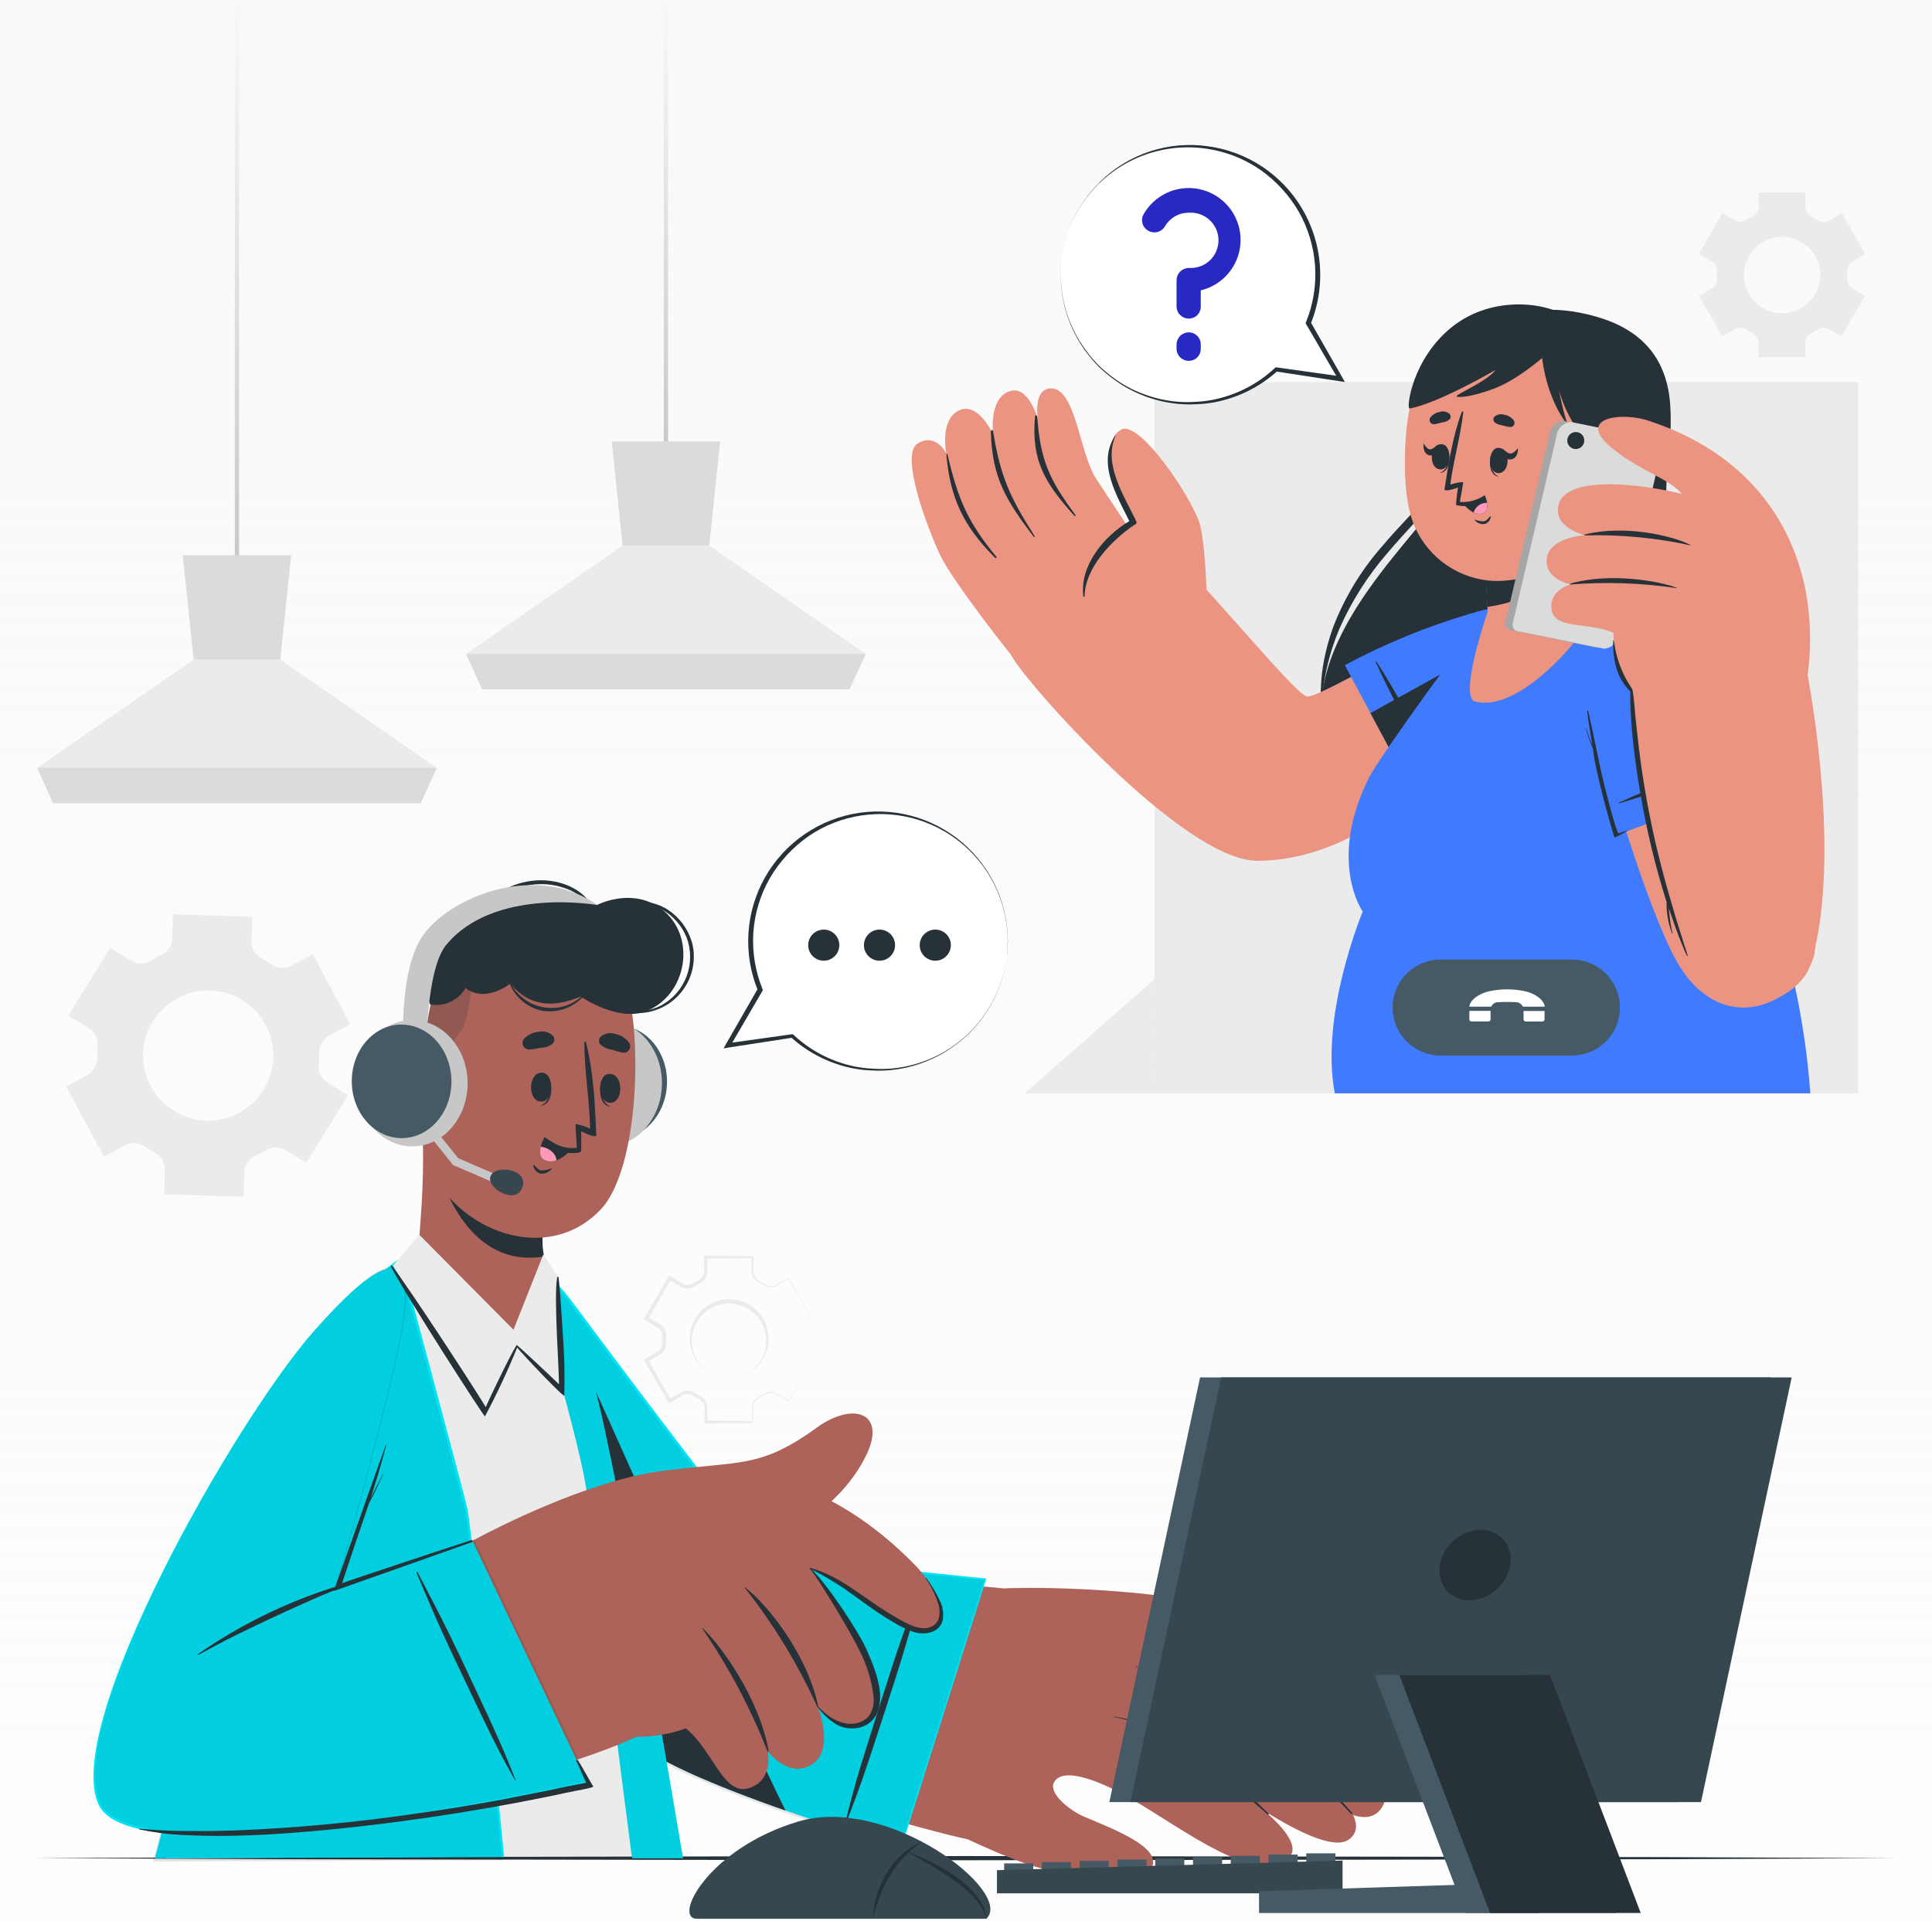 <svg width="366" height="364" viewBox="0 0 366 364" fill="none" xmlns="http://www.w3.org/2000/svg">
<rect width="366" height="364" fill="#F5F5F5"/>
<g clip-path="url(#clip0_0_1)">
<rect width="1440" height="1870" transform="translate(-758 -634)" fill="white"/>
<rect x="-758" y="-212" width="1440" height="1023" fill="url(#paint0_linear_0_1)"/>
<path d="M45.292 0H44.487V108.991H45.292V0Z" fill="url(#paint1_linear_0_1)"/>
<path d="M82.735 145.477L79.695 152.168H10.077L7.045 145.477L36.679 124.962H53.101L82.735 145.477Z" fill="#EBEBEB"/>
<path d="M55.159 105.195L53.1 124.962H36.679L34.62 105.195H55.159Z" fill="#DBDBDB"/>
<path d="M82.735 145.477L79.687 152.168H10.077L7.037 145.477H82.735Z" fill="#DBDBDB"/>
<path d="M126.555 0H125.751V87.407H126.555V0Z" fill="url(#paint2_linear_0_1)"/>
<path d="M163.998 123.885L160.958 130.584H91.339L88.308 123.885L117.942 103.37H134.363L163.998 123.885Z" fill="#EBEBEB"/>
<path d="M136.422 83.611L134.364 103.37H117.942L115.884 83.611H136.422Z" fill="#DBDBDB"/>
<path d="M163.998 123.893L160.95 130.583H91.34L88.3 123.893H163.998Z" fill="#DBDBDB"/>
<path d="M20.877 179.607L12.94 192.401L16.88 194.814C17.432 195.173 17.875 195.678 18.159 196.272C18.442 196.867 18.557 197.528 18.489 198.183C18.424 198.913 18.4 199.646 18.416 200.379C18.439 201.046 18.276 201.706 17.947 202.286C17.618 202.867 17.134 203.345 16.55 203.668L12.53 205.847L19.671 219.148L23.692 216.969C24.264 216.662 24.909 216.519 25.557 216.554C26.206 216.59 26.832 216.803 27.367 217.17C28.024 217.629 28.706 218.05 29.409 218.433C29.981 218.747 30.454 219.215 30.775 219.783C31.096 220.351 31.252 220.997 31.227 221.649L31.082 226.257L46.136 226.724L46.273 222.1C46.294 221.446 46.496 220.812 46.857 220.267C47.218 219.721 47.723 219.287 48.316 219.012C48.67 218.843 49.015 218.666 49.361 218.481C49.707 218.296 50.045 218.103 50.374 217.902C50.93 217.561 51.568 217.38 52.22 217.38C52.872 217.38 53.511 217.561 54.066 217.902L58.014 220.315L65.944 207.52L61.995 205.067C61.442 204.709 60.999 204.204 60.715 203.609C60.431 203.015 60.318 202.353 60.387 201.698C60.451 200.97 60.475 200.24 60.459 199.51C60.437 198.842 60.601 198.182 60.931 197.601C61.262 197.021 61.747 196.543 62.333 196.221L66.354 194.042L59.237 180.773L55.167 182.952C54.577 183.261 53.913 183.4 53.248 183.353C52.584 183.306 51.945 183.075 51.404 182.687C50.801 182.269 50.173 181.883 49.538 181.537C48.952 181.231 48.464 180.768 48.127 180.2C47.79 179.632 47.619 178.98 47.632 178.32L47.817 173.704L32.771 173.229L32.626 177.854C32.599 178.514 32.389 179.154 32.02 179.702C31.651 180.25 31.137 180.684 30.535 180.958C30.198 181.111 29.868 181.279 29.538 181.456C29.208 181.633 28.887 181.818 28.573 182.011C28.008 182.358 27.358 182.542 26.695 182.542C26.032 182.542 25.382 182.358 24.817 182.011L20.877 179.607ZM32.248 189.965C34.342 188.462 36.855 187.653 39.432 187.652C42.009 187.65 44.523 188.456 46.618 189.956C48.715 191.456 50.288 193.575 51.118 196.015C51.948 198.455 51.993 201.094 51.247 203.561C50.5 206.028 49 208.199 46.956 209.769C44.913 211.34 42.429 212.231 39.853 212.317C37.277 212.404 34.738 211.681 32.594 210.251C30.45 208.821 28.808 206.755 27.898 204.343C26.939 201.802 26.845 199.015 27.632 196.415C28.418 193.816 30.041 191.548 32.248 189.965Z" fill="#EBEBEB"/>
<path d="M350.995 54.685C350.658 54.487 350.382 54.2 350.199 53.855C350.016 53.51 349.932 53.12 349.958 52.731C349.958 52.514 349.958 52.296 349.958 52.079C349.958 51.862 349.958 51.637 349.958 51.42C349.932 51.03 350.016 50.641 350.199 50.296C350.382 49.95 350.658 49.663 350.995 49.466L353.351 48.106L348.928 40.426L346.54 41.818C346.201 42.013 345.813 42.108 345.423 42.094C345.032 42.08 344.652 41.956 344.328 41.737C343.958 41.504 343.58 41.279 343.186 41.078C342.838 40.903 342.545 40.636 342.34 40.305C342.134 39.975 342.023 39.594 342.02 39.204V36.462H333.174V39.172C333.165 39.558 333.049 39.934 332.841 40.258C332.633 40.583 332.339 40.844 331.992 41.014C331.598 41.215 331.188 41.44 330.85 41.673C330.526 41.892 330.147 42.016 329.756 42.03C329.365 42.044 328.978 41.948 328.639 41.754L326.282 40.394L321.851 48.074L324.216 49.441C324.559 49.638 324.84 49.929 325.025 50.279C325.21 50.629 325.292 51.025 325.261 51.42C325.261 51.637 325.261 51.854 325.261 52.071C325.261 52.288 325.261 52.505 325.261 52.722C325.287 53.115 325.203 53.506 325.018 53.853C324.833 54.2 324.555 54.488 324.216 54.685L321.851 56.044L326.282 63.724L328.631 62.365C328.97 62.17 329.356 62.075 329.747 62.087C330.137 62.1 330.516 62.221 330.842 62.437C331.212 62.681 331.596 62.904 331.992 63.105C332.339 63.28 332.631 63.547 332.835 63.878C333.04 64.209 333.149 64.59 333.15 64.978V67.688H341.996V64.97C341.999 64.581 342.11 64.2 342.315 63.869C342.521 63.539 342.814 63.271 343.162 63.096C343.557 62.895 343.941 62.672 344.312 62.429C344.636 62.213 345.014 62.092 345.404 62.079C345.793 62.066 346.178 62.162 346.516 62.357L348.872 63.716L353.295 56.036L350.995 54.685ZM337.613 59.341C336.182 59.341 334.783 58.916 333.592 58.121C332.402 57.326 331.474 56.196 330.927 54.873C330.379 53.55 330.235 52.095 330.515 50.691C330.794 49.287 331.483 47.998 332.496 46.986C333.508 45.973 334.797 45.284 336.201 45.005C337.605 44.725 339.061 44.869 340.383 45.417C341.706 45.964 342.836 46.892 343.631 48.082C344.427 49.273 344.851 50.672 344.851 52.103C344.85 53.055 344.661 53.997 344.295 54.876C343.93 55.755 343.394 56.553 342.72 57.224C342.045 57.896 341.245 58.428 340.365 58.79C339.484 59.151 338.541 59.336 337.589 59.333L337.613 59.341Z" fill="#EBEBEB"/>
<path d="M151.492 256.422C151.178 256.238 150.916 255.975 150.733 255.659C150.549 255.344 150.451 254.986 150.447 254.621C150.447 254.259 150.447 253.905 150.447 253.544C150.408 253.181 150.43 252.814 150.511 252.458C150.6 252.102 150.784 251.777 151.042 251.517C151.315 251.278 151.618 251.075 151.943 250.914L153.817 249.82V249.86L149.345 242.204H149.45L146.989 243.652C146.536 243.878 146.019 243.94 145.525 243.829C145.061 243.684 144.619 243.473 144.215 243.202L143.603 242.856C143.378 242.738 143.174 242.583 143 242.398C142.644 242.027 142.428 241.543 142.389 241.03V238.176L142.574 238.36L133.728 238.441L134.001 238.176V241.038C133.976 241.449 133.846 241.847 133.623 242.193C133.401 242.539 133.094 242.823 132.731 243.017L132.128 243.379L131.525 243.732C131.291 243.879 131.036 243.987 130.769 244.054C130.227 244.173 129.661 244.108 129.16 243.869L126.667 242.446L127.15 242.317L122.751 250.013L122.606 249.474L125.099 250.906C125.45 251.147 125.734 251.472 125.927 251.851C126.119 252.23 126.214 252.652 126.201 253.077V253.785V254.484C126.205 254.757 126.167 255.028 126.088 255.289C125.921 255.832 125.572 256.3 125.099 256.616L122.606 258.047L122.743 257.54L127.134 265.236L126.683 265.116L129.184 263.708C129.686 263.473 130.253 263.414 130.793 263.54C131.051 263.607 131.298 263.713 131.525 263.853L132.136 264.215L132.739 264.569C132.973 264.698 133.185 264.863 133.366 265.059C133.728 265.455 133.944 265.963 133.977 266.499V269.37L133.76 269.153L142.606 269.241L142.478 269.37V266.515C142.516 266.015 142.726 265.543 143.073 265.18C143.437 264.86 143.843 264.589 144.279 264.376C144.681 264.112 145.116 263.904 145.574 263.757C146.053 263.642 146.558 263.702 146.997 263.926L149.466 265.357H149.41L153.865 257.693L151.492 256.422ZM151.492 256.422L153.849 257.774L149.45 265.462V265.502L146.973 264.094C146.553 263.891 146.075 263.84 145.622 263.95C145.158 264.09 144.718 264.301 144.319 264.577C143.9 264.789 143.513 265.06 143.169 265.381C142.857 265.718 142.673 266.153 142.646 266.612V269.458V269.587H142.518L133.672 269.675H133.463V269.402V266.563C133.429 266.145 133.253 265.75 132.964 265.445C132.818 265.295 132.65 265.168 132.465 265.067L131.838 264.714L131.211 264.36C131.035 264.253 130.842 264.177 130.64 264.135C130.236 264.044 129.813 264.095 129.442 264.279L127.029 265.719L126.748 265.888L126.579 265.598L122.116 257.942L121.931 257.621L122.252 257.436L124.665 256.012C124.985 255.792 125.221 255.468 125.332 255.096C125.387 254.908 125.414 254.712 125.413 254.517V253.793V253.069C125.414 252.873 125.387 252.678 125.332 252.49C125.22 252.12 124.981 251.801 124.657 251.589L122.244 250.158L121.898 249.965L122.099 249.627L126.555 241.971L126.74 241.658L127.045 241.835L129.458 243.258C129.817 243.435 130.226 243.483 130.616 243.395C130.813 243.353 131.001 243.277 131.171 243.17L131.798 242.816L132.433 242.462C132.612 242.367 132.775 242.245 132.916 242.1C133.2 241.804 133.371 241.416 133.398 241.006V238.184V237.902H133.664L142.51 237.983H142.711V238.167V241.006C142.74 241.449 142.919 241.868 143.217 242.196C143.555 242.517 143.937 242.787 144.351 243.001C144.73 243.271 145.148 243.483 145.59 243.628C146.03 243.732 146.492 243.684 146.901 243.491L149.385 242.1L149.45 242.06V242.124L153.849 249.82L151.967 250.898C151.644 251.054 151.343 251.255 151.074 251.493C150.817 251.744 150.633 252.061 150.544 252.41C150.459 252.762 150.434 253.127 150.471 253.487C150.471 253.849 150.471 254.211 150.471 254.565C150.463 254.937 150.553 255.305 150.732 255.631C150.912 255.957 151.174 256.23 151.492 256.422Z" fill="#EBEBEB"/>
<path d="M138.111 261.079C136.879 261.074 135.668 260.764 134.585 260.177C133.502 259.59 132.581 258.744 131.905 257.714C131.228 256.685 130.817 255.504 130.708 254.277C130.599 253.05 130.795 251.815 131.28 250.682C131.764 249.55 132.521 248.555 133.483 247.786C134.445 247.017 135.583 246.498 136.795 246.276C138.006 246.053 139.254 246.134 140.427 246.511C141.599 246.889 142.66 247.55 143.515 248.437C144.898 249.882 145.65 251.817 145.606 253.817C145.541 255.755 144.727 257.592 143.335 258.942C141.944 260.292 140.082 261.049 138.143 261.055L138.111 261.079ZM138.111 261.079C139.053 261.078 139.985 260.889 140.852 260.522C141.719 260.156 142.505 259.62 143.162 258.946C143.819 258.271 144.335 257.472 144.679 256.596C145.022 255.719 145.187 254.782 145.164 253.841C145.109 252.004 144.342 250.261 143.024 248.98C141.706 247.7 139.941 246.983 138.103 246.981C136.23 246.981 134.434 247.725 133.11 249.049C131.786 250.374 131.042 252.169 131.042 254.042C131.042 255.915 131.786 257.711 133.11 259.035C134.434 260.359 136.23 261.103 138.103 261.103L138.111 261.079Z" fill="#EBEBEB"/>
<path d="M6.611 352.04L50.688 351.847L94.765 351.775L182.92 351.646L271.075 351.775L315.152 351.847L359.23 352.04L315.152 352.241L271.075 352.313L182.92 352.442L94.765 352.313L50.688 352.241L6.611 352.04Z" fill="#263238"/>
<path d="M352.024 72.385H218.69V207.15H352.024V72.385Z" fill="#EBEBEB"/>
<path d="M279.993 64.254C284.44 59.035 292.056 57.781 299.422 59.269C306.788 60.756 315.61 64.472 316.414 76.792C317.074 86.796 314.002 96.55 314.002 107.713C314.002 118.875 326.636 146.064 306.418 159.333C288.252 171.251 251.444 160.306 250.31 135.771C249.418 116.325 272.482 98.344 274.91 90.648C277.339 82.952 275.12 69.964 279.993 64.254Z" fill="#263238"/>
<path d="M276.672 75.232C276.535 80.797 275.731 86.426 273.455 91.677C272.864 93.007 272.093 94.25 271.163 95.369C270.27 96.495 269.321 97.556 268.372 98.585C266.458 100.668 264.569 102.735 262.743 104.882C259.117 109.089 256.121 113.8 253.849 118.867C251.67 123.958 250.472 129.415 250.318 134.951C250.092 132.157 250.176 129.347 250.568 126.571C251.003 123.781 251.722 121.044 252.715 118.401C254.81 113.105 257.778 108.198 261.497 103.885C263.322 101.706 265.26 99.623 267.19 97.564C269.12 95.505 271.074 93.543 272.273 91.131C273.502 88.664 274.438 86.062 275.063 83.378C275.769 80.699 276.306 77.978 276.672 75.232Z" fill="#263238"/>
<path d="M315.908 85.196C315.771 90.873 315.409 96.543 315.562 102.18C315.628 104.988 315.864 107.789 316.27 110.568C316.688 113.302 317.508 116.036 318.192 118.803C318.875 121.569 319.486 124.376 319.937 127.206C320.372 130.05 320.555 132.927 320.484 135.803C320.353 138.693 319.811 141.55 318.875 144.287C317.796 146.978 316.185 149.423 314.139 151.477C315.931 149.273 317.295 146.752 318.16 144.046C318.909 141.355 319.283 138.573 319.269 135.779C319.041 130.155 318.162 124.577 316.648 119.157C316.004 116.398 315.184 113.664 314.79 110.761C314.421 107.916 314.276 105.047 314.356 102.18C314.526 96.492 315.044 90.82 315.908 85.196Z" fill="#263238"/>
<path d="M286.66 132.94C268.164 153.302 253.069 163.081 238.192 163.081C224.046 163.081 193.825 128.734 191.605 124.207C189.691 120.298 214.5 98.915 218.312 101.577C224.746 106.032 245.381 131.822 247.568 131.943C249.756 132.063 257.814 126.74 277.219 117.652C289.008 112.144 299.527 118.827 286.66 132.94Z" fill="#EB9481"/>
<path d="M194.484 127.593C191.766 124.649 180.355 109.957 178.095 105.164C175.835 100.371 170.359 86.105 173.857 84.006C177.355 81.907 179.285 85.952 179.285 85.952C179.285 85.952 177.926 79.567 181.641 77.773C185.357 75.98 188.155 82.373 188.155 82.373C188.155 82.373 187.238 75.715 191.066 74.187C194.894 72.659 196.647 79.575 196.647 79.575C196.647 79.575 195.522 73.519 199.205 73.591C203.636 73.68 204.448 85.075 207.335 90.182C207.986 91.34 222.285 112.699 222.285 112.699L194.484 127.593Z" fill="#EB9481"/>
<path d="M196.495 78.987C197.114 87.359 198.835 90.921 203.732 97.572C203.829 97.701 203.66 97.869 203.547 97.749C198.135 91.669 195.337 87.52 196.068 78.995C196.125 78.577 196.462 78.585 196.495 78.987Z" fill="#263238"/>
<path d="M188.131 81.713C189.53 90.358 191.348 94.235 196.004 101.577C196.068 101.681 195.899 101.802 195.827 101.705C190.672 94.878 187.97 90.672 187.705 81.85C187.689 81.448 188.067 81.311 188.131 81.713Z" fill="#263238"/>
<path d="M179.542 86.322C181.504 94.597 183.33 98.931 188.75 105.477C188.879 105.638 188.662 105.839 188.525 105.695C182.349 99.551 180.033 94.154 179.301 86.394C179.253 85.879 179.422 85.799 179.542 86.322Z" fill="#263238"/>
<path d="M228.662 114.741C228.662 114.741 228.477 104.214 227.375 99.606C226.274 94.999 215.892 79.349 212.345 81.408C207.818 84.062 212.048 94.275 214.758 99.019C214.758 99.019 204.303 105.163 205.727 113.157C207.15 121.151 228.662 114.741 228.662 114.741Z" fill="#EB9481"/>
<path d="M211.34 82.542C208.927 87.946 212.948 93.937 215.24 98.722C215.277 98.791 215.297 98.868 215.298 98.946C215.299 99.024 215.282 99.101 215.247 99.171C215.213 99.241 215.162 99.302 215.099 99.348C215.036 99.395 214.963 99.425 214.886 99.438C210.656 102.309 205.534 107.576 205.469 112.964C205.469 112.996 205.457 113.027 205.434 113.05C205.411 113.072 205.381 113.085 205.349 113.085C205.317 113.085 205.286 113.072 205.263 113.05C205.241 113.027 205.228 112.996 205.228 112.964C204.512 107.174 209.12 101.577 213.945 98.738C211.533 93.857 207.777 87.681 211.292 82.494L211.34 82.542Z" fill="#263238"/>
<path d="M254.766 126.024L269.627 153.752C269.627 153.752 289.78 134.187 292.997 126.024C296.213 117.862 292.747 111.935 278.409 116.302C270.217 118.729 262.295 121.987 254.766 126.024Z" fill="#407BFF"/>
<path d="M273.061 147.97C272.329 146.466 271.686 144.914 270.922 143.418C270.158 141.923 269.394 140.443 268.598 138.979C266.989 136.02 265.381 133.053 263.708 130.133C262.759 128.525 261.762 126.868 260.725 125.308C260.685 125.236 260.548 125.308 260.588 125.365C263.314 131.468 266.62 137.315 269.917 143.121C270.874 144.802 271.959 146.402 272.957 148.059C272.989 148.099 273.101 148.026 273.061 147.97Z" fill="#263238"/>
<path d="M292.997 126.024C289.78 134.187 269.627 153.752 269.627 153.752L259.615 135.103L292.643 116.84C294.541 118.819 294.517 122.172 292.997 126.024Z" fill="#263238"/>
<path d="M258.151 172.707C258.151 172.707 249.981 192.265 252.868 207.142H342.953C340.026 166.7 319.865 131.943 307.955 120.692C298.353 111.621 288.244 112.433 281.207 117.074C279.551 118.175 261.272 143.435 259.293 147.432C251.445 163.202 258.151 172.707 258.151 172.707Z" fill="#407BFF"/>
<path d="M281.834 115.884C281.834 115.884 276.205 132.072 279.47 132.916C287.592 135.007 298.489 121.746 299.141 120.395C299.301 120.049 300.025 110.986 300.564 103.933C300.91 99.398 301.175 95.69 301.175 95.69L281.135 102.566L281.778 114.991L281.834 115.884Z" fill="#EB9481"/>
<path d="M281.103 102.566L281.746 114.991C285.824 114.42 294.79 112.208 300.532 103.933C300.878 99.398 301.143 95.69 301.143 95.69L298.634 96.495L281.103 102.566Z" fill="#263238"/>
<path d="M266.177 85.171C265.936 91.484 266.563 96.591 268.099 99.984C269.415 102.883 271.509 105.36 274.148 107.14C276.788 108.921 279.869 109.934 283.049 110.069C285.462 110.157 292.41 109.522 297.436 105.694C301.344 102.719 303.701 97.355 305.036 87.922C308.091 66.353 298.224 59.1 288.502 58.231C278.779 57.363 266.982 63.41 266.177 85.171Z" fill="#EB9481"/>
<path d="M271.75 80.363C272.257 80.29 272.723 80.146 273.214 80.033C273.747 79.985 274.252 79.768 274.653 79.414C274.754 79.276 274.808 79.11 274.808 78.939C274.808 78.769 274.754 78.603 274.653 78.465C274.403 78.232 274.095 78.07 273.762 77.995C273.429 77.92 273.081 77.935 272.755 78.039C272.062 78.149 271.434 78.513 270.994 79.06C270.89 79.187 270.828 79.342 270.815 79.505C270.801 79.668 270.838 79.832 270.921 79.973C271.003 80.115 271.126 80.228 271.275 80.298C271.423 80.367 271.589 80.39 271.75 80.363Z" fill="#263238"/>
<path d="M285.96 80.901C285.466 80.814 284.978 80.701 284.496 80.563C283.963 80.519 283.459 80.298 283.065 79.936C282.964 79.798 282.91 79.632 282.91 79.462C282.91 79.291 282.964 79.125 283.065 78.987C283.317 78.755 283.627 78.595 283.962 78.522C284.297 78.45 284.645 78.469 284.971 78.577C285.67 78.689 286.301 79.059 286.74 79.614C286.841 79.743 286.9 79.899 286.91 80.062C286.92 80.225 286.879 80.388 286.795 80.527C286.71 80.667 286.585 80.778 286.436 80.844C286.286 80.911 286.121 80.931 285.96 80.901Z" fill="#263238"/>
<path d="M282.405 86.338C282.405 86.281 282.518 86.41 282.518 86.474C282.397 87.946 282.518 89.691 283.829 90.222C283.829 90.222 283.829 90.31 283.829 90.302C282.188 89.997 282.06 87.713 282.405 86.338Z" fill="#263238"/>
<path d="M283.805 84.85C286.217 84.785 286.153 89.57 283.933 89.635C281.714 89.699 281.834 84.906 283.805 84.85Z" fill="#263238"/>
<path d="M284.746 85.115C285.156 85.389 285.55 85.871 286.065 85.919C286.579 85.968 287.094 85.485 287.48 85.003C287.52 84.954 287.56 85.003 287.56 85.059C287.56 85.976 287.207 86.917 286.217 87.045C285.228 87.174 284.689 86.338 284.464 85.437C284.424 85.244 284.577 85.003 284.746 85.115Z" fill="#263238"/>
<path d="M274.484 85.71C274.484 85.654 274.372 85.783 274.372 85.839C274.372 87.327 274.219 89.056 272.876 89.522C272.836 89.522 272.836 89.611 272.876 89.603C274.524 89.377 274.766 87.109 274.484 85.71Z" fill="#263238"/>
<path d="M273.166 84.158C270.753 83.973 270.584 88.758 272.796 88.927C275.007 89.096 275.16 84.319 273.166 84.158Z" fill="#263238"/>
<path d="M272.184 84.44C271.798 84.681 271.38 85.123 270.954 85.139C270.528 85.155 270.061 84.617 269.748 84.11C269.748 84.054 269.675 84.11 269.667 84.158C269.611 85.075 269.868 86.032 270.745 86.249C271.621 86.466 272.16 85.678 272.41 84.777C272.426 84.6 272.305 84.343 272.184 84.44Z" fill="#263238"/>
<path d="M282.261 97.853C281.915 98.215 281.577 98.706 281.047 98.77C280.495 98.774 279.948 98.668 279.438 98.457C279.429 98.448 279.416 98.444 279.403 98.444C279.39 98.445 279.378 98.451 279.37 98.461C279.361 98.47 279.357 98.483 279.358 98.496C279.359 98.508 279.364 98.52 279.374 98.529C279.597 98.813 279.893 99.031 280.229 99.161C280.566 99.292 280.932 99.329 281.288 99.269C281.585 99.176 281.849 98.999 282.047 98.759C282.246 98.519 282.37 98.227 282.406 97.918C282.41 97.899 282.408 97.88 282.4 97.863C282.392 97.846 282.378 97.832 282.36 97.825C282.343 97.817 282.324 97.816 282.305 97.821C282.287 97.826 282.272 97.838 282.261 97.853Z" fill="#263238"/>
<path d="M276.205 92.361C276.205 92.361 275.852 94.573 275.836 95.618C275.836 95.714 276.085 95.763 276.439 95.795C276.439 95.795 276.439 95.795 276.479 95.795C277.367 95.97 278.285 95.9 279.136 95.591C279.986 95.282 280.736 94.746 281.304 94.042C281.376 93.945 281.248 93.833 281.151 93.897C279.8 94.777 278.201 95.2 276.591 95.103C276.527 94.806 277.323 91.34 277.154 91.324C276.331 91.375 275.519 91.54 274.742 91.814C275.345 87.19 276.68 82.703 277.203 78.095C277.203 77.934 276.985 77.878 276.937 78.022C275.2 82.622 274.396 87.93 273.648 92.683C273.584 93.286 275.755 92.538 276.205 92.361Z" fill="#263238"/>
<path d="M277.106 95.248C277.621 96.036 278.33 96.679 279.165 97.114C279.625 97.333 280.141 97.406 280.644 97.323C281.746 97.122 281.851 96.132 281.722 95.272C281.643 94.814 281.514 94.366 281.336 93.937C280.102 94.814 278.62 95.273 277.106 95.248Z" fill="#263238"/>
<path d="M279.165 97.114C279.625 97.333 280.142 97.406 280.645 97.323C281.746 97.122 281.851 96.132 281.722 95.272C281.151 95.246 280.588 95.414 280.124 95.749C279.66 96.083 279.322 96.564 279.165 97.114Z" fill="#FF98B9"/>
<path d="M304.641 85.984C302.269 86.056 295.538 80.137 294.316 68.766C294.316 68.766 296.125 78.899 297.026 80.322C297.926 81.746 293.262 76.985 292.144 67.833C292.144 67.833 287.4 71.967 283.17 73.575C278.94 75.183 276.294 75.393 275.932 75.103C275.57 74.814 281.786 72.224 283.33 70.085C283.33 70.085 272.289 76.518 267.013 77.387C266.402 77.484 267.432 67.986 275.16 61.874C282.888 55.762 293.511 57.29 297.323 60.346C297.323 60.346 301.489 60.563 306.507 66.233C311.525 71.902 307.191 85.903 304.641 85.984Z" fill="#263238"/>
<path d="M301.513 89.458C301.513 89.458 305.928 82.437 309.088 83.981C312.249 85.525 309.169 95.537 305.622 97.057C305.181 97.285 304.698 97.422 304.202 97.458C303.707 97.494 303.209 97.429 302.74 97.268C302.27 97.106 301.838 96.851 301.469 96.517C301.101 96.184 300.804 95.78 300.596 95.328L301.513 89.458Z" fill="#EB9481"/>
<path d="M308.131 86.852C308.196 86.852 308.204 86.924 308.131 86.949C305.646 88.099 304.432 90.519 303.612 93.004C304.328 92.023 305.325 91.46 306.627 92.296C306.692 92.337 306.627 92.449 306.563 92.433C306.115 92.324 305.645 92.353 305.214 92.516C304.784 92.68 304.413 92.971 304.151 93.35C303.717 94 303.351 94.692 303.057 95.417C302.952 95.65 302.534 95.553 302.615 95.288C302.611 95.267 302.611 95.245 302.615 95.224C302.389 91.975 304.681 87.326 308.131 86.852Z" fill="#263238"/>
<path d="M314.927 125.107C323.837 135.393 348.815 172.627 343.025 182.687C337.468 192.337 324.867 195.055 317.613 182.092C312.394 172.82 303.62 145.156 301.441 131.887C299.671 121.143 306.692 115.594 314.927 125.107Z" fill="#EB9481"/>
<path d="M306.604 158.071L336.133 147.222C336.133 147.222 319.559 124.536 311.927 120.218C304.296 115.899 297.943 118.505 300.275 133.31C301.53 141.759 303.651 150.056 306.604 158.071Z" fill="#407BFF"/>
<path d="M330.89 143.009C329.281 143.531 327.673 143.95 326.065 144.496C324.456 145.043 322.912 145.598 321.352 146.185C318.192 147.359 315.039 148.533 311.911 149.796C310.158 150.504 308.405 151.268 306.692 152.072C306.611 152.072 306.644 152.241 306.692 152.217C313.125 150.367 319.366 147.906 325.574 145.453C327.375 144.738 329.104 143.845 330.882 143.129C331.002 143.097 330.946 142.985 330.89 143.009Z" fill="#263238"/>
<path d="M308.268 157.379C307.684 157.508 307.111 157.686 306.555 157.91C305.751 156.165 303.845 148.493 303.403 146.523C302.518 142.598 301.795 138.634 300.87 134.709C300.87 134.597 300.653 134.629 300.669 134.709C300.942 136.888 301.28 139.06 301.658 141.215C301.256 140.186 300.854 139.148 300.54 138.095C300.543 138.087 300.545 138.079 300.544 138.071C300.543 138.063 300.541 138.056 300.536 138.049C300.532 138.042 300.526 138.037 300.519 138.033C300.512 138.029 300.504 138.027 300.496 138.027C300.488 138.027 300.48 138.029 300.473 138.033C300.466 138.037 300.46 138.042 300.455 138.049C300.451 138.056 300.448 138.063 300.448 138.071C300.447 138.079 300.448 138.087 300.452 138.095C300.817 139.403 301.266 140.687 301.795 141.939C302.108 145.96 305.767 158.738 305.872 158.69C306.699 158.315 307.504 157.893 308.284 157.427C308.373 157.451 308.373 157.371 308.268 157.379Z" fill="#263238"/>
<path d="M293.664 81.681L285.261 117.556C284.899 118.61 285.437 119.454 286.467 119.438L302.51 122.703C303.072 122.652 303.608 122.441 304.056 122.097C304.503 121.752 304.843 121.287 305.035 120.757L313.439 84.882C313.801 83.829 313.262 82.984 312.233 83.008L296.189 79.735C295.627 79.787 295.091 79.997 294.644 80.342C294.197 80.686 293.857 81.151 293.664 81.681Z" fill="#A6A6A6"/>
<path d="M295.039 81.882L286.66 117.757C286.298 118.81 286.837 119.655 287.866 119.639L303.91 122.904C304.471 122.853 305.006 122.644 305.453 122.301C305.9 121.958 306.24 121.495 306.435 120.966L314.806 85.091C315.168 84.029 314.629 83.193 313.6 83.209L297.564 79.936C297.003 79.99 296.469 80.202 296.022 80.546C295.575 80.89 295.235 81.353 295.039 81.882Z" fill="#DBDBDB"/>
<path d="M300.122 83.426C300.13 83.748 300.041 84.065 299.867 84.335C299.693 84.606 299.442 84.819 299.146 84.945C298.85 85.071 298.523 85.106 298.207 85.045C297.891 84.983 297.601 84.828 297.374 84.6C297.147 84.372 296.993 84.081 296.934 83.765C296.874 83.449 296.91 83.122 297.038 82.826C297.166 82.531 297.38 82.281 297.651 82.108C297.923 81.936 298.24 81.849 298.562 81.858C298.976 81.86 299.373 82.026 299.665 82.32C299.958 82.614 300.122 83.012 300.122 83.426Z" fill="#263238"/>
<path d="M321.899 185.341C327.119 194.991 340.934 189.49 343.025 182.687C347.931 166.724 344.891 140.186 341.964 125.365C341.023 120.596 308.63 125.365 308.823 130.519C309.049 136.752 311.67 166.362 321.899 185.341Z" fill="#EB9481"/>
<path d="M341.602 132.449C343.233 125.417 343.332 118.116 341.891 111.042C340.186 103.33 334.613 86.973 312.209 79.679C306.893 77.942 298.087 79.236 305.775 85.22C311.211 89.474 315.94 90.527 318.642 93.583C318.642 93.583 307.641 96.559 306.113 101.947C304.775 106.663 303.773 111.468 303.113 116.325C303.975 116.648 304.856 116.917 305.751 117.13C305.279 121.821 306.37 126.537 308.855 130.543L341.602 132.449Z" fill="#EB9481"/>
<path d="M339.085 103.941C335.755 101.529 328.63 96.398 321.32 94.291C313.214 91.879 296.978 89.546 295.289 95.537C294.05 99.936 300.17 101.392 300.17 101.392C300.17 101.392 293.254 101.826 293.005 106.04C292.78 109.884 297.581 110.729 297.581 110.729C297.581 110.729 293.431 111.71 293.922 115.457C294.517 119.953 303.13 117.154 307.673 121.191C308.695 122.076 339.085 103.941 339.085 103.941Z" fill="#EB9481"/>
<path d="M320.243 103.241C316.736 101.44 307.713 99.405 300.299 101.247C300.13 101.247 300.074 101.432 300.234 101.432C306.95 101.251 313.663 101.883 320.226 103.314C320.267 103.33 320.283 103.257 320.243 103.241Z" fill="#263238"/>
<path d="M317.621 111.348C314.404 110.109 305.035 108.42 297.588 110.543C297.42 110.592 297.371 110.745 297.532 110.736C304.238 110.201 310.983 110.433 317.637 111.428C317.647 111.426 317.657 111.42 317.663 111.411C317.669 111.402 317.671 111.391 317.669 111.38C317.667 111.369 317.661 111.36 317.651 111.354C317.642 111.348 317.631 111.346 317.621 111.348Z" fill="#263238"/>
<path d="M318.94 178.618C318.698 177.814 318.465 177.01 318.208 176.278C317.677 174.669 317.219 173.061 316.752 171.453C315.803 168.236 314.895 164.971 314.099 161.69C312.51 155.15 311.304 148.523 310.488 141.843C310.263 139.993 310.07 138.143 309.868 136.294C309.667 134.444 309.603 132.522 309.249 130.664C309.249 130.568 308.308 129.153 307.938 128.453C307.555 127.725 307.219 126.973 306.933 126.201C306.332 124.627 305.924 122.985 305.719 121.312C305.715 121.301 305.708 121.292 305.698 121.286C305.689 121.28 305.678 121.276 305.667 121.276C305.655 121.276 305.644 121.28 305.635 121.286C305.626 121.292 305.619 121.301 305.614 121.312C305.51 123.215 305.75 125.122 306.322 126.941C306.818 128.462 307.673 129.842 308.815 130.962C308.815 131.203 308.871 134.179 308.968 135.843C309.064 137.508 309.217 139.173 309.402 140.829C309.78 144.159 310.246 147.48 310.834 150.785C311.981 157.471 313.577 164.072 315.61 170.544C315.61 170.649 315.683 170.753 315.715 170.858C315.715 171.099 315.715 171.34 315.715 171.581C315.727 172.176 315.775 172.77 315.86 173.359C316.025 174.53 316.313 175.681 316.72 176.793C316.717 176.802 316.715 176.813 316.717 176.823C316.718 176.833 316.722 176.843 316.728 176.852C316.734 176.86 316.741 176.867 316.751 176.872C316.76 176.877 316.77 176.879 316.78 176.879C316.791 176.879 316.801 176.877 316.81 176.872C316.819 176.867 316.827 176.86 316.833 176.852C316.839 176.843 316.843 176.833 316.844 176.823C316.846 176.813 316.844 176.802 316.841 176.793C316.555 175.63 316.362 174.447 316.262 173.254L316.117 172.032C316.559 173.335 317.026 174.637 317.484 175.932C317.806 176.833 318.136 177.709 318.505 178.586C318.875 179.462 319.165 180.315 319.599 181.127C319.599 181.191 319.728 181.127 319.712 181.079C319.511 180.218 319.189 179.43 318.94 178.618Z" fill="#263238"/>
<path d="M218.69 207.142V185.526L194.122 207.142H218.69Z" fill="#EBEBEB"/>
<path d="M92.425 252.973C99.502 283.765 114.138 320.677 120.386 326.668C128.292 334.244 180.588 348.14 183.193 348.422C189.627 349.073 202.598 302.583 195.715 301.578C185.26 300.066 147.174 297.999 144.898 295.659C142.622 293.319 126.458 272.941 109.94 250.046C98.537 234.227 88.026 233.865 92.425 252.973Z" fill="#AD6359"/>
<path d="M178.015 345.912C178.778 346.298 189.707 351.799 196.463 353.753C201.505 355.217 216.125 359.037 218.288 353.641C219.768 349.974 211.428 346.717 205.59 344.28C202.51 342.993 198.714 339.777 199.623 337.798C201.231 334.34 209.136 337.798 214.348 340.838C224.424 346.693 237.846 357.235 243.998 352.097C246.322 350.167 243.62 346.644 239.671 343.194C246.105 347.215 252.924 350.512 255.586 348.47C257.122 347.304 257.195 345.703 256.342 343.886C258.32 344.529 260.066 344.401 261.288 343.082C263.371 340.894 262.357 337.678 260.074 334.372C260.466 334.332 260.842 334.198 261.172 333.983C261.503 333.768 261.776 333.477 261.971 333.134C266.386 326.403 244.279 307.078 236.648 305.269C214.171 299.921 190.479 300.918 190.479 300.918C181.649 308.003 177.99 345.896 178.015 345.912Z" fill="#AD6359"/>
<path d="M211.067 325.221C216.418 326.057 221.531 328.022 226.065 330.987C231.766 334.75 235.546 339.157 240.323 343.588C240.342 343.614 240.351 343.644 240.35 343.676C240.349 343.707 240.337 343.737 240.316 343.761C240.295 343.785 240.267 343.8 240.236 343.806C240.205 343.811 240.173 343.805 240.146 343.789C237.87 341.682 228.429 333.753 225.992 331.952C221.585 328.635 216.481 326.364 211.067 325.309C210.994 325.301 211.01 325.205 211.067 325.221Z" fill="#263238"/>
<path d="M215.256 315.675C221.167 317.283 227.222 318.892 232.707 321.722C238.706 324.778 243.403 329.764 247.986 334.589C250.764 337.468 253.474 340.417 256.117 343.435C256.221 343.564 256.052 343.765 255.94 343.637C251.254 338.683 246.429 333.858 241.465 329.161C236.869 324.8 231.458 321.389 225.542 319.125C222.164 317.83 218.69 316.809 215.216 315.78C215.168 315.763 215.192 315.659 215.256 315.675Z" fill="#263238"/>
<path d="M221.569 307.336C227.311 308.518 232.321 309.523 237.403 312.595C244.134 316.672 250.632 323.532 252.908 325.969C255.425 328.655 257.854 331.421 260.234 334.228C260.331 334.34 260.138 334.517 260.033 334.404C254.578 328.251 248.73 322.457 242.526 317.058C239.608 314.445 236.304 312.296 232.731 310.689C229.109 309.267 225.372 308.159 221.561 307.376C221.561 307.376 221.521 307.328 221.569 307.336Z" fill="#263238"/>
<path d="M186.86 299.069L170.776 350.022C170.776 350.022 127.23 337.589 119.309 329.008C111.387 320.428 96.663 276.117 92.344 254.637C88.026 233.158 98.882 233.728 108.862 247.231C118.842 260.733 143.691 293.592 145.051 294.308C146.41 295.023 186.86 299.069 186.86 299.069Z" fill="#01E4F6"/>
<path opacity="0.1" d="M186.49 299.379L170.406 350.333C170.406 350.333 126.859 337.9 118.938 329.319C111.017 320.738 96.292 276.428 91.974 254.948C87.655 233.468 98.512 234.039 108.492 247.542C118.472 261.044 143.321 293.903 144.68 294.619C146.039 295.334 186.49 299.379 186.49 299.379Z" fill="black"/>
<path d="M166.595 327.384C168.549 321.377 170.543 315.386 172.264 309.306C173.245 305.856 174.243 302.398 175.192 298.94C175.232 298.803 175.015 298.731 174.966 298.86C172.771 304.811 170.584 310.786 168.662 316.833C166.74 322.881 164.785 328.896 162.952 334.903C161.914 338.345 160.974 341.803 160.145 345.301C160.145 345.366 160.242 345.406 160.266 345.342C162.662 339.463 164.633 333.432 166.595 327.384Z" fill="#263238"/>
<path d="M148.814 343.017L146.884 342.342C143.257 341.047 139.558 339.656 136.076 338.232C135.626 338.056 135.183 337.871 134.749 337.686C134.049 337.396 133.35 337.099 132.674 336.801L131.661 336.359L131.299 336.198L130.254 335.715C128.87 335.08 127.56 334.445 126.337 333.801L125.533 333.351C123.622 332.368 121.822 331.185 120.161 329.821C120.008 329.684 119.856 329.547 119.719 329.411C119.582 329.274 119.437 329.137 119.317 329.008C111.355 320.428 96.671 276.117 92.352 254.637L92.208 253.898V253.737C91.918 252.128 91.661 250.086 91.452 247.898C90.849 237.211 95.907 235.466 102.155 240.162C117.733 273.592 141.593 328.832 148.814 343.017Z" fill="#263238"/>
<path d="M126.224 351.574L31.331 352.073C31.411 350.03 44.921 290.279 55.665 268.228C69.441 239.953 76.574 237.669 80.78 236.157C86.208 234.211 95.874 235.176 98.166 236.262C100.772 237.476 109.055 251.935 112.023 262.543C117.957 283.878 127.559 350.271 126.224 351.574Z" fill="#EBEBEB"/>
<path d="M75.915 238.393C75.915 238.393 87.978 283.065 88.581 286.033C89.49 290.343 95.505 351.847 95.505 351.847L29.361 352.072C29.361 352.072 43.796 295.136 54.54 270.206C66.265 242.864 75.915 238.393 75.915 238.393Z" fill="#01E4F6"/>
<g opacity="0.1">
<path d="M75.554 239C75.554 239 87.617 283.673 88.22 286.64C89.129 290.951 95.144 352.455 95.144 352.455L29 352.68C29 352.68 43.435 295.744 54.179 270.814C65.904 243.472 75.554 239 75.554 239Z" fill="black"/>
</g>
<path d="M99.035 236.953C99.389 238.377 110.511 274.67 111.283 283.717C112.144 293.753 119.751 352.072 119.751 352.072H129.401C129.401 352.072 115.433 268.284 111.597 259.43C103.748 241.36 99.035 236.953 99.035 236.953Z" fill="#01E4F6"/>
<path opacity="0.1" d="M99 237C99.354 238.424 110.475 274.717 111.247 283.764C112.108 293.8 119.716 352.119 119.716 352.119H129.366C129.366 352.119 115.397 268.331 111.561 259.477C103.712 241.407 99 237 99 237Z" fill="black"/>
<path d="M63.426 248.839C47.535 265.864 8.902 330.456 21.158 342.237C33.414 354.019 101.456 338.16 120.563 329.049C126.249 326.347 104.648 290.898 97.966 290.07C92.401 289.386 63.965 302.39 63.136 300.758C62.212 298.908 66.731 285.261 73.591 260.548C81.464 232.064 70.454 241.312 63.426 248.839Z" fill="#AD6359"/>
<path d="M126.208 278.634C140.024 276.704 143.901 278.337 154.669 270.52C161.753 265.39 168.074 267.714 164.029 275.86C157.419 289.193 140.113 295.418 133.47 295.852L126.208 278.634Z" fill="#AD6359"/>
<path d="M89.506 291.919C89.506 291.919 105.035 283.299 119.558 279.792C129.595 277.38 152.031 274.525 173.503 296.68C178.593 301.931 182.124 313.029 170.696 307.472C162.574 303.524 158.634 298.57 153.479 297.13C153.479 297.13 156.293 311.775 150.833 316.672C146.061 320.952 140.989 324.886 135.658 328.445C134.781 327.621 133.959 326.739 133.197 325.808C133.197 325.808 127.664 329.901 117.258 328.904L89.506 291.919Z" fill="#AD6359"/>
<path d="M129.514 279.052C134.339 281.554 144.399 287.03 151.09 294.38C158.529 302.551 170.648 320.275 164.56 325.743C160.105 329.724 154.91 323.331 154.91 323.331C154.91 323.331 158.376 331.719 153.559 334.429C149.176 336.906 145.429 331.743 145.429 331.743C145.429 331.743 146.659 337.187 141.971 338.755C136.341 340.637 134.685 328.912 127.327 325.888C125.646 325.164 129.514 279.052 129.514 279.052Z" fill="#AD6359"/>
<path d="M141.159 300.766C145.284 303.862 152.859 313.295 154.95 323.066C154.999 323.291 154.862 323.444 154.773 323.251C151.141 315.254 146.55 307.728 141.102 300.838C141.038 300.766 141.102 300.766 141.159 300.766Z" fill="#263238"/>
<path d="M133.133 308.51C136.422 311.55 143.796 321.618 145.573 331.598C145.614 331.823 145.461 331.968 145.388 331.767C142.168 323.595 138.032 315.815 133.06 308.574C133.012 308.526 133.06 308.47 133.133 308.51Z" fill="#263238"/>
<path d="M153.479 297.034C157.982 298.361 160.909 300.573 164.737 303.21C166.6 304.542 168.536 305.769 170.535 306.885C172.369 307.875 175.079 309.37 177.025 307.818C178.119 306.958 178.103 305.406 177.829 304.143C177.279 302.316 176.443 300.586 175.352 299.02C175.352 298.956 175.409 298.884 175.457 298.94C176.51 300.367 177.416 301.898 178.159 303.508C178.646 304.611 178.789 305.836 178.569 307.022C177.902 309.499 174.974 309.829 172.94 309.145C171.707 308.692 170.522 308.118 169.401 307.432C168.308 306.805 167.246 306.129 166.185 305.422C164.046 303.974 161.995 302.406 159.872 300.934C157.809 299.55 155.66 298.298 153.438 297.187C153.421 297.179 153.408 297.165 153.4 297.148C153.392 297.131 153.39 297.112 153.395 297.094C153.4 297.076 153.411 297.06 153.426 297.049C153.441 297.038 153.46 297.033 153.479 297.034Z" fill="#263238"/>
<path d="M162.912 312.877C161.746 310.311 155.433 299.616 153.39 297.139C153.383 297.126 153.379 297.112 153.381 297.098C153.383 297.083 153.389 297.07 153.399 297.06C153.41 297.049 153.423 297.043 153.437 297.041C153.452 297.04 153.466 297.043 153.479 297.05C156.993 300.38 162.63 309.218 163.933 312.048C165.236 314.879 166.732 318.425 166.732 321.538C166.732 326.242 163.611 327.167 162.461 327.368C161.085 327.617 159.665 327.384 158.44 326.709C157.008 325.833 155.77 324.673 154.805 323.299C154.757 323.235 154.846 323.146 154.902 323.21C156.51 325.068 159.245 326.894 161.794 326.556C162.359 326.502 162.908 326.336 163.408 326.067C163.908 325.797 164.349 325.43 164.705 324.988C165.402 323.856 165.67 322.512 165.461 321.2C165.085 318.302 164.223 315.488 162.912 312.877Z" fill="#263238"/>
<path d="M89.506 291.919L111.283 337.758C111.283 337.758 26.104 356.881 18.753 342.052C11.403 327.223 44.487 269.193 59.389 252.289C76.671 232.699 78.874 239.366 75.071 256.728C71.05 274.903 63.386 301.184 63.386 301.184L89.506 291.919Z" fill="#01E4F6"/>
<path opacity="0.1" d="M89.803 291.575L111.58 337.413C111.58 337.413 26.401 356.537 19.051 341.708C11.701 326.878 44.785 268.848 59.686 251.944C76.968 232.354 79.172 239.021 75.368 256.384C71.347 274.558 63.683 300.839 63.683 300.839L89.803 291.575Z" fill="black"/>
<path d="M37.499 313.383C45.356 307.927 53.983 303.674 63.096 300.766C65.678 299.961 68.283 299.197 70.889 298.449C70.969 298.449 71.001 298.554 70.889 298.578C66.344 300.049 61.89 301.783 57.547 303.773C53.21 305.703 48.921 307.711 44.68 309.797C42.268 310.979 39.92 312.273 37.555 313.536C37.539 313.533 37.525 313.525 37.512 313.514C37.5 313.504 37.491 313.49 37.485 313.475C37.48 313.46 37.478 313.443 37.48 313.427C37.483 313.411 37.489 313.396 37.499 313.383Z" fill="#263238"/>
<path d="M89.28 291.799C88.854 291.911 65.557 299.607 64.793 299.961C64.889 299.607 69.071 287.223 69.698 285.405C69.755 285.229 69.811 285.044 69.875 284.867C70.293 284.063 70.728 283.258 71.122 282.454C71.62 281.401 72.119 280.331 72.609 279.237H72.561L70.953 282.35C70.704 282.824 70.47 283.315 70.237 283.805C70.647 282.527 71.041 281.24 71.435 279.945C72.063 277.894 72.626 275.82 73.18 273.745C73.18 273.672 73.1 273.656 73.076 273.745C71.838 277.356 70.486 280.926 69.24 284.537C67.993 288.148 63.2 301.425 63.241 301.425C63.281 301.425 88.894 292.37 89.393 292.169C89.417 292.161 89.44 292.149 89.459 292.133C89.479 292.117 89.495 292.097 89.507 292.075C89.519 292.052 89.526 292.028 89.529 292.002C89.531 291.977 89.529 291.952 89.522 291.927C89.514 291.903 89.502 291.881 89.486 291.861C89.47 291.841 89.45 291.825 89.427 291.813C89.405 291.801 89.381 291.794 89.355 291.791C89.33 291.789 89.305 291.791 89.28 291.799Z" fill="#263238"/>
<path d="M90.849 321.674C88.436 316.568 86.096 311.429 83.514 306.395C82.043 303.54 80.587 300.677 79.091 297.838C79.035 297.734 78.842 297.838 78.891 297.927C81.094 303.154 83.314 308.381 85.758 313.52C88.203 318.659 90.583 323.733 93.068 328.799C94.484 331.678 95.987 334.512 97.58 337.3C97.58 337.356 97.708 337.3 97.684 337.3C95.658 331.976 93.269 326.837 90.849 321.674Z" fill="#263238"/>
<path d="M112.385 338.466C111.532 337.05 110.455 335.024 109.546 333.641C109.305 333.279 109.023 333.351 109.216 333.729C109.868 335.016 110.406 336.455 111.042 337.75C109.851 337.991 108.629 338.2 107.455 338.45C106.072 338.739 104.697 339.037 103.313 339.318C100.601 339.854 97.888 340.39 95.175 340.926C89.674 341.95 84.152 342.851 78.609 343.628C67.503 345.255 56.321 346.304 45.106 346.773C41.97 346.885 38.826 346.942 35.69 346.902C32.596 346.909 29.504 346.759 26.425 346.451C26.337 346.451 26.321 346.588 26.425 346.604C29.074 347.164 31.763 347.513 34.467 347.649C37.306 347.786 40.153 347.85 42.999 347.818C48.629 347.754 54.314 347.384 59.952 346.869C71.13 345.84 82.276 344.328 93.326 342.374C96.424 341.838 99.515 341.256 102.598 340.629C104.158 340.315 105.71 340.002 107.262 339.656C108.814 339.31 112.529 338.707 112.385 338.466Z" fill="#263238"/>
<path d="M99.051 253.624C93.422 255.176 83.346 246.853 79.228 239.953C78.947 239.479 79.502 234.364 79.88 228.115C80.097 224.328 80.241 220.074 80.097 216.23C80.097 215.425 104.568 221.232 104.568 221.232C104.568 221.232 102.477 229.418 102.767 236.157C102.792 236.699 102.868 237.238 102.992 237.766C103.014 237.85 103.03 237.936 103.04 238.023C103.643 241.006 104.496 252.12 99.051 253.624Z" fill="#AD6359"/>
<path d="M81.592 216.326C82.959 222.824 87.608 238.465 100.555 238.28C101.385 238.272 102.214 238.197 103.032 238.055C103.042 237.967 103.042 237.878 103.032 237.79C102.913 237.261 102.835 236.723 102.799 236.182C102.517 229.434 104.6 221.24 104.6 221.24C104.6 221.24 86.892 217.058 81.592 216.326Z" fill="#263238"/>
<path d="M107.487 204.625C107.214 210.56 111.219 215.562 116.43 215.803C121.641 216.044 126.08 211.412 126.345 205.477C126.611 199.543 122.606 194.541 117.403 194.307C112.2 194.074 107.752 198.69 107.487 204.625Z" fill="#455A64"/>
<path d="M125.389 205.805C125.688 199.203 121.232 193.639 115.438 193.377C109.643 193.115 104.704 198.254 104.405 204.856C104.107 211.458 108.562 217.023 114.356 217.285C120.151 217.547 125.09 212.407 125.389 205.805Z" fill="#C7C7C7"/>
<path d="M83.289 185.437C79.075 193.382 78.81 218.642 83.764 225.252C90.945 234.822 105.059 238.336 113.76 229.193C122.228 220.299 121.987 187.375 116.237 181.127C107.785 171.903 89.514 173.704 83.289 185.437Z" fill="#AD6359"/>
<path d="M104.295 204.963C104.295 204.898 104.158 205.051 104.166 205.124C104.254 206.82 104.078 208.783 102.558 209.378C102.509 209.378 102.517 209.482 102.558 209.474C104.439 209.169 104.649 206.563 104.295 204.963Z" fill="#263238"/>
<path d="M102.734 203.226C99.992 203.081 99.904 208.574 102.437 208.702C104.97 208.831 105.034 203.347 102.734 203.226Z" fill="#263238"/>
<path d="M113.816 205.172C113.816 205.108 113.945 205.261 113.945 205.325C113.864 207.03 114.057 208.992 115.553 209.579C115.601 209.579 115.553 209.684 115.553 209.676C113.695 209.378 113.462 206.773 113.816 205.172Z" fill="#263238"/>
<path d="M115.368 203.459C118.103 203.29 118.231 208.783 115.69 208.935C113.149 209.088 113.068 203.555 115.368 203.459Z" fill="#263238"/>
<path d="M100.274 198.835C101.078 198.795 101.745 198.626 102.509 198.513C103.315 198.498 104.093 198.215 104.721 197.709C104.889 197.515 104.988 197.271 105.003 197.015C105.017 196.759 104.946 196.505 104.801 196.294C104.45 195.924 104.006 195.654 103.515 195.513C103.025 195.371 102.505 195.363 102.011 195.489C100.963 195.573 99.984 196.046 99.268 196.816C99.118 197.001 99.025 197.225 98.999 197.461C98.973 197.697 99.015 197.936 99.121 198.149C99.227 198.362 99.392 198.54 99.597 198.662C99.801 198.783 100.036 198.843 100.274 198.835Z" fill="#263238"/>
<path d="M117.95 199.438C117.216 199.277 116.491 199.075 115.778 198.835C114.987 198.739 114.25 198.386 113.68 197.83C113.535 197.617 113.466 197.363 113.482 197.107C113.498 196.851 113.598 196.607 113.768 196.414C114.161 196.085 114.635 195.866 115.141 195.779C115.647 195.693 116.167 195.743 116.647 195.924C117.675 196.14 118.587 196.73 119.204 197.58C119.325 197.782 119.385 198.014 119.378 198.249C119.372 198.484 119.298 198.713 119.167 198.907C119.035 199.102 118.851 199.256 118.635 199.35C118.42 199.444 118.182 199.474 117.95 199.438Z" fill="#263238"/>
<path d="M101.19 220.733C101.592 221.135 101.995 221.69 102.606 221.754C103.238 221.749 103.863 221.612 104.439 221.352C104.451 221.35 104.463 221.35 104.474 221.354C104.485 221.358 104.495 221.365 104.502 221.374C104.51 221.383 104.515 221.395 104.516 221.406C104.518 221.418 104.516 221.43 104.512 221.441C104.265 221.773 103.933 222.031 103.55 222.189C103.167 222.346 102.749 222.396 102.34 222.333C101.995 222.236 101.685 222.04 101.451 221.768C101.216 221.496 101.067 221.161 101.022 220.805C100.997 220.709 101.126 220.669 101.19 220.733Z" fill="#263238"/>
<path d="M103.064 215.666C103.484 216.346 104.04 216.931 104.698 217.385C105.355 217.839 106.099 218.152 106.884 218.304C107.568 218.45 108.269 218.496 108.967 218.441C109.101 218.436 109.236 218.422 109.369 218.401L109.739 218.344C109.83 218.329 109.914 218.285 109.977 218.218C110.041 218.152 110.082 218.066 110.093 217.974C110.097 217.915 110.097 217.856 110.093 217.797V217.645C110.149 216.334 110.093 214.339 110.093 214.339C110.567 214.589 112.996 215.731 112.963 215.047C112.722 209.37 112.449 203.065 111.009 197.476C111.001 197.44 110.981 197.408 110.953 197.386C110.924 197.363 110.889 197.351 110.853 197.351C110.816 197.351 110.781 197.363 110.752 197.386C110.724 197.408 110.704 197.44 110.696 197.476C110.696 202.936 111.693 208.356 111.797 213.841C110.936 213.424 110.022 213.129 109.079 212.964C108.894 213.021 109.329 216.816 109.256 217.403C109.258 217.425 109.258 217.446 109.256 217.468C107.045 217.709 105.396 217.017 103.289 215.506C103.096 215.417 102.959 215.522 103.064 215.666Z" fill="#263238"/>
<path d="M108.203 217.758C107.472 218.683 106.513 219.404 105.42 219.848C104.817 220.072 104.16 220.103 103.539 219.937C102.188 219.551 102.172 218.329 102.437 217.243C102.585 216.684 102.798 216.144 103.072 215.635C104.513 216.871 106.31 217.614 108.203 217.758Z" fill="#263238"/>
<path d="M105.42 219.848C104.817 220.072 104.16 220.103 103.539 219.937C102.188 219.551 102.172 218.329 102.437 217.243C103.892 217.42 105.316 218.433 105.42 219.848Z" fill="#FF98B9"/>
<path opacity="0.2" d="M80.129 203.274C81.785 203.009 85.758 197.404 87.439 195.176C89.12 192.948 90.093 181.006 90.246 178.288C87.296 179.956 84.881 182.427 83.281 185.413C81.4 188.984 80.314 196.004 80.129 203.274Z" fill="#263238"/>
<path d="M110.792 188.179C109.81 189.257 108.57 190.065 107.187 190.528C105.805 190.991 104.328 191.093 102.895 190.825C101.433 190.556 100.064 189.918 98.918 188.97C97.773 188.023 96.888 186.799 96.349 185.413C96.349 185.325 96.188 185.373 96.221 185.453C96.655 186.962 97.494 188.324 98.646 189.391C99.799 190.459 101.221 191.191 102.759 191.509C104.287 191.74 105.849 191.564 107.287 190.999C108.726 190.434 109.99 189.501 110.953 188.292C110.959 188.271 110.958 188.249 110.95 188.229C110.943 188.209 110.93 188.192 110.912 188.18C110.895 188.167 110.874 188.161 110.852 188.161C110.831 188.161 110.81 188.167 110.792 188.179Z" fill="#263238"/>
<path d="M102.622 166.772C97.66 166.724 93.028 169.321 91.106 172.635C90.038 174.523 89.641 176.717 89.98 178.859C89.98 178.948 90.165 178.931 90.157 178.859C90.115 176.971 90.582 175.106 91.509 173.461C92.436 171.815 93.788 170.449 95.424 169.506C97.216 168.408 99.238 167.741 101.331 167.557C103.424 167.373 105.531 167.677 107.487 168.445C109.393 169.15 110.985 170.514 111.974 172.289C112.071 172.474 112.441 172.369 112.368 172.184C111.114 169.032 107.101 166.812 102.622 166.772Z" fill="#263238"/>
<path d="M131.05 178.425C130.314 175.953 128.731 173.821 126.578 172.401C123.595 170.423 120.145 170.592 116.735 170.833C116.716 170.833 116.698 170.841 116.684 170.854C116.67 170.868 116.663 170.886 116.663 170.905C116.663 170.925 116.67 170.943 116.684 170.957C116.698 170.97 116.716 170.978 116.735 170.978C119.646 170.785 122.614 170.753 125.235 172.208C127.418 173.39 129.123 175.291 130.061 177.588C130.953 179.945 130.965 182.544 130.093 184.908C129.221 187.273 127.525 189.242 125.316 190.455C124.028 191.121 122.617 191.516 121.171 191.617C119.724 191.718 118.272 191.522 116.904 191.042C116.792 191.002 116.711 191.155 116.816 191.203C118.664 191.932 120.678 192.131 122.633 191.78C124.589 191.429 126.407 190.54 127.886 189.214C129.365 187.888 130.446 186.176 131.008 184.271C131.569 182.365 131.589 180.341 131.066 178.425H131.05Z" fill="#263238"/>
<path d="M81.496 190.303C81.496 190.303 77.105 181.272 81.223 176.286C83.555 173.463 90.937 174.106 90.937 174.106C90.937 174.106 93.47 169.949 99.647 168.767C105.823 167.584 113.109 171.453 113.109 171.453C113.109 171.453 119.108 168.308 124.496 171.654C132.015 176.318 130.632 187.971 122.767 191.445C117.25 193.857 110.061 188.823 110.061 188.823C109.345 188.895 101.93 192.997 96.687 186.33C96.687 186.33 92.087 190.126 88.187 187.207C87.523 188.346 86.526 189.254 85.329 189.808C84.132 190.362 82.794 190.535 81.496 190.303Z" fill="#263238"/>
<path d="M84.656 206.33C84.656 206.33 80.483 197.484 76.55 198.803C72.618 200.122 74.797 212.362 78.737 214.662C79.224 214.991 79.772 215.22 80.348 215.332C80.925 215.445 81.518 215.44 82.093 215.318C82.668 215.195 83.212 214.958 83.692 214.62C84.173 214.282 84.58 213.85 84.89 213.351L84.656 206.33Z" fill="#AD6359"/>
<path d="M77.258 202.285C77.194 202.285 77.161 202.366 77.258 202.398C80.008 204.103 81.094 207.118 81.689 210.15C81.005 208.904 79.904 208.099 78.263 208.888C78.246 208.899 78.233 208.915 78.226 208.934C78.219 208.953 78.218 208.974 78.223 208.993C78.229 209.013 78.24 209.03 78.256 209.043C78.272 209.056 78.291 209.063 78.311 209.064C78.861 208.99 79.419 209.087 79.912 209.341C80.404 209.596 80.805 209.997 81.062 210.488C81.479 211.314 81.807 212.182 82.043 213.077C82.139 213.367 82.638 213.302 82.59 212.981C82.593 212.957 82.593 212.932 82.59 212.908C83.265 209.153 81.247 203.371 77.258 202.285Z" fill="#263238"/>
<path d="M93.752 224.143L85.831 220.725L79.461 212.796L80.684 211.807L86.812 219.438L94.379 222.703L93.752 224.143Z" fill="#C7C7C7"/>
<path d="M92.907 222.88C93.711 220.572 100.145 221.425 98.979 224.915C97.813 228.405 92.127 225.172 92.907 222.88Z" fill="#37474F"/>
<path d="M76.43 198.561C76.43 198.561 75.569 185.59 79.365 178.457C83.595 170.487 101.126 162.904 113.141 171.468C113.141 171.468 93.623 167.978 84.528 179.028C80.7 183.676 80.796 198.923 80.796 198.923L76.43 198.561Z" fill="#C7C7C7"/>
<path d="M78.2 217.192C84 217.134 88.648 211.73 88.583 205.121C88.517 198.513 83.761 193.203 77.961 193.26C72.161 193.318 67.513 198.722 67.578 205.33C67.644 211.939 72.399 217.249 78.2 217.192Z" fill="#C7C7C7"/>
<path d="M85.517 204.778C85.573 210.721 81.399 215.578 76.188 215.627C70.977 215.675 66.699 210.906 66.643 204.963C66.586 199.02 70.76 194.163 75.971 194.115C81.182 194.066 85.461 198.835 85.517 204.778Z" fill="#455A64"/>
<path d="M102.944 237.621L97.274 251.935L79.437 233.938L74.435 239.76C74.435 239.76 91.926 268.397 92.031 267.102L97.861 254.758L106.402 263.291L105.597 241.787L102.944 237.621Z" fill="#EBEBEB"/>
<path d="M106.611 252.635C106.362 249.088 106.217 245.51 105.807 241.979C105.807 241.859 105.598 241.803 105.565 241.979C104.874 245.413 105.895 258.964 105.895 262.221H105.855C105.501 261.851 97.942 254.718 97.869 254.83C96.607 256.793 92.32 265.775 92.031 266.596C89.264 262.044 77.556 244.119 74.258 239.816C74.242 239.789 74.216 239.768 74.185 239.76C74.154 239.752 74.121 239.756 74.094 239.772C74.066 239.788 74.046 239.814 74.037 239.845C74.029 239.876 74.033 239.909 74.049 239.937C76.462 244.762 91.661 268.413 91.87 268.349C94.126 264.108 96.164 259.754 97.974 255.305C99.252 256.857 106.876 264.915 106.9 264.384C107.011 260.465 106.915 256.543 106.611 252.635Z" fill="#263238"/>
<path d="M297.79 199.985H272.916C270.505 199.982 268.193 199.024 266.487 197.318C264.782 195.613 263.823 193.301 263.821 190.889C263.821 188.477 264.779 186.164 266.485 184.458C268.191 182.752 270.504 181.794 272.916 181.794H297.79C300.202 181.794 302.515 182.752 304.221 184.458C305.927 186.164 306.885 188.477 306.885 190.889C306.885 192.084 306.65 193.266 306.193 194.37C305.736 195.473 305.066 196.476 304.221 197.321C303.377 198.165 302.374 198.835 301.27 199.292C300.167 199.749 298.984 199.985 297.79 199.985Z" fill="#455A64"/>
<path d="M278.353 190.729C278.37 190.441 278.465 190.163 278.626 189.924L278.851 189.595L279.326 189.12L279.881 188.718C280.645 188.232 281.498 187.901 282.39 187.745C284.447 187.335 286.565 187.335 288.622 187.745C289.503 187.896 290.345 188.221 291.099 188.702C291.292 188.831 291.485 188.975 291.67 189.112L292.137 189.579C292.258 189.755 292.371 189.937 292.474 190.125C292.553 190.319 292.617 190.518 292.667 190.721H288.59C288.558 190.725 288.526 190.718 288.499 190.702C288.471 190.686 288.449 190.662 288.437 190.632C288.326 190.416 288.159 190.233 287.955 190.102C287.75 189.97 287.514 189.895 287.271 189.884C286.085 189.808 284.895 189.808 283.709 189.884C283.467 189.894 283.233 189.968 283.03 190.098C282.827 190.228 282.661 190.409 282.551 190.624C282.551 190.68 282.494 190.721 282.414 190.721H278.353V190.729Z" fill="white"/>
<path d="M278.353 193.004V191.517H282.374C282.374 191.605 282.374 191.702 282.374 191.806V193.004C282.385 193.074 282.379 193.146 282.357 193.214C282.335 193.281 282.298 193.342 282.247 193.393C282.197 193.443 282.136 193.48 282.068 193.502C282.001 193.524 281.929 193.53 281.859 193.519H278.86C278.79 193.53 278.718 193.525 278.651 193.503C278.584 193.481 278.523 193.443 278.473 193.393C278.423 193.342 278.387 193.281 278.366 193.213C278.345 193.146 278.34 193.074 278.353 193.004Z" fill="white"/>
<path d="M288.622 193.053C288.622 192.546 288.622 192.04 288.622 191.541H292.603V191.629C292.603 192.096 292.603 192.57 292.603 193.037C292.611 193.104 292.603 193.172 292.581 193.236C292.558 193.3 292.522 193.358 292.474 193.406C292.426 193.454 292.368 193.491 292.304 193.513C292.24 193.536 292.172 193.543 292.104 193.535H289.072C289.01 193.538 288.947 193.527 288.889 193.503C288.831 193.48 288.779 193.444 288.736 193.398C288.693 193.352 288.661 193.297 288.641 193.238C288.622 193.178 288.615 193.115 288.622 193.053Z" fill="white"/>
<path d="M195.739 353.037H190.222V356.64H195.739V353.037Z" fill="#455A64"/>
<path d="M202.888 352.796H197.371V356.399H202.888V352.796Z" fill="#455A64"/>
<path d="M210.045 352.555H204.529V356.157H210.045V352.555Z" fill="#455A64"/>
<path d="M217.202 352.322H211.686V355.924H217.202V352.322Z" fill="#455A64"/>
<path d="M224.359 352.08H218.843V355.683H224.359V352.08Z" fill="#455A64"/>
<path d="M231.517 351.847H226V355.45H231.517V351.847Z" fill="#455A64"/>
<path d="M238.674 351.606H233.157V355.208H238.674V351.606Z" fill="#455A64"/>
<path d="M245.831 351.365H240.315V354.967H245.831V351.365Z" fill="#455A64"/>
<path d="M252.98 351.131H247.464V354.734H252.98V351.131Z" fill="#455A64"/>
<path d="M254.34 358.707H188.863V354.324L254.34 352.499V358.707Z" fill="#37474F"/>
<path d="M318.24 341.425H210.157L227.343 260.958H335.425L318.24 341.425Z" fill="#455A64"/>
<path d="M322.237 341.425H214.155L231.34 260.958H339.422L322.237 341.425Z" fill="#37474F"/>
<path d="M283.639 301.048C286.572 298.338 287.072 294.111 284.757 291.606C282.442 289.1 278.189 289.266 275.256 291.976C272.324 294.686 271.823 298.913 274.138 301.419C276.453 303.924 280.707 303.758 283.639 301.048Z" fill="#263238"/>
<path d="M291.67 362.438H238.513V358.305L291.67 356.592V362.438Z" fill="#455A64"/>
<path d="M306.121 362.43H277.581L260.387 317.339H288.928L306.121 362.43Z" fill="#455A64"/>
<path d="M310.817 362.43H282.277L265.091 317.339H293.632L310.817 362.43Z" fill="#263238"/>
<path d="M186.844 363.532H132.039C127.367 363.532 134.13 350.214 151.203 345.108C168.276 340.001 192.232 358.538 186.844 363.532Z" fill="#37474F"/>
<path d="M165.341 363.532C165.385 362.014 165.636 360.51 166.088 359.06C166.53 357.599 167.148 356.198 167.93 354.887C168.717 353.57 169.698 352.379 170.841 351.356C171.972 350.33 173.276 349.513 174.693 348.944C174.106 349.426 173.439 349.748 172.9 350.287L172.096 351.003L171.292 351.807C170.275 352.867 169.385 354.041 168.638 355.305C167.879 356.57 167.228 357.896 166.692 359.27C166.146 360.658 165.695 362.082 165.341 363.532Z" fill="#263238"/>
<path d="M171.83 350.858C175.085 351.935 178.166 353.482 180.974 355.45C182.393 356.43 183.677 357.593 184.794 358.908C185.342 359.58 185.814 360.311 186.201 361.087C186.583 361.863 186.802 362.708 186.844 363.572C186.652 362.753 186.317 361.975 185.855 361.272C185.417 360.568 184.905 359.912 184.327 359.318C183.155 358.131 181.877 357.054 180.507 356.101C179.148 355.12 177.709 354.244 176.269 353.375C175.545 352.941 174.806 352.523 174.066 352.12C173.326 351.718 172.578 351.268 171.83 350.858Z" fill="#263238"/>
<path d="M190.768 180.853C190.296 185.339 188.586 189.604 185.83 193.175C183.075 196.745 179.381 199.48 175.162 201.073C170.943 202.667 166.364 203.057 161.936 202.201C157.508 201.344 153.405 199.274 150.085 196.221L137.885 198.039L143.981 187.512C142.458 183.803 141.883 179.774 142.308 175.787C142.621 172.59 143.562 169.487 145.079 166.656C146.595 163.825 148.657 161.322 151.145 159.291C153.633 157.26 156.499 155.741 159.576 154.822C162.654 153.903 165.882 153.602 169.077 153.936C172.271 154.27 175.368 155.233 178.189 156.769C181.009 158.305 183.498 160.384 185.512 162.886C187.526 165.388 189.025 168.263 189.923 171.347C190.821 174.431 191.1 177.661 190.744 180.853H190.768Z" fill="white"/>
<path d="M190.769 180.853C190.301 185.342 188.6 189.615 185.855 193.197C185.173 194.089 184.437 194.937 183.652 195.739C182.837 196.512 181.978 197.237 181.078 197.91C179.287 199.274 177.31 200.376 175.208 201.183C173.106 202.006 170.9 202.531 168.654 202.743C167.528 202.849 166.397 202.87 165.268 202.807C164.137 202.781 163.011 202.665 161.898 202.462C157.403 201.637 153.226 199.576 149.836 196.511L150.125 196.599L137.958 198.473L137.081 198.634L137.524 197.83L143.587 187.271V187.689C142.164 184.23 141.549 180.492 141.789 176.759C142.028 173.027 143.116 169.398 144.969 166.149C146.822 162.9 149.392 160.117 152.483 158.011C155.574 155.905 159.104 154.532 162.806 153.996C166.508 153.46 170.283 153.775 173.844 154.918C177.405 156.06 180.659 158.001 183.358 160.59C186.056 163.18 188.129 166.351 189.417 169.862C190.706 173.374 191.176 177.133 190.793 180.853H190.769ZM190.769 180.853C191.15 177.188 190.688 173.484 189.416 170.026C188.144 166.568 186.097 163.447 183.431 160.902C180.766 158.358 177.553 156.458 174.039 155.348C170.526 154.239 166.804 153.948 163.161 154.5C159.548 155.039 156.107 156.398 153.101 158.473C150.128 160.565 147.642 163.275 145.815 166.418C144.017 169.577 142.955 173.101 142.711 176.728C142.486 180.361 143.077 183.999 144.44 187.375L144.528 187.592L144.407 187.785L138.28 198.296L137.845 197.653L150.037 195.948H150.206L150.326 196.06C153.58 199.106 157.618 201.187 161.987 202.068C163.077 202.287 164.182 202.421 165.292 202.47C166.401 202.546 167.513 202.546 168.621 202.47C170.846 202.3 173.036 201.818 175.127 201.038C177.229 200.279 179.207 199.214 180.998 197.878C181.895 197.211 182.754 196.494 183.571 195.731C184.359 194.938 185.098 194.097 185.783 193.214C188.558 189.635 190.284 185.356 190.769 180.853Z" fill="#263238"/>
<path d="M180.129 179.06C180.131 179.644 179.959 180.215 179.636 180.702C179.312 181.188 178.852 181.568 178.313 181.792C177.774 182.017 177.18 182.077 176.607 181.964C176.034 181.851 175.507 181.57 175.094 181.158C174.68 180.745 174.398 180.22 174.284 179.647C174.169 179.074 174.227 178.48 174.45 177.94C174.674 177.401 175.052 176.939 175.537 176.615C176.023 176.29 176.594 176.117 177.178 176.117C177.565 176.116 177.949 176.191 178.307 176.338C178.665 176.486 178.99 176.703 179.264 176.976C179.539 177.249 179.756 177.574 179.904 177.932C180.053 178.289 180.129 178.673 180.129 179.06Z" fill="#263238"/>
<path d="M169.562 179.06C169.564 179.644 169.392 180.216 169.068 180.703C168.745 181.189 168.284 181.569 167.744 181.793C167.205 182.018 166.61 182.077 166.037 181.963C165.464 181.849 164.937 181.568 164.524 181.155C164.111 180.742 163.83 180.215 163.716 179.642C163.602 179.069 163.661 178.475 163.886 177.935C164.11 177.395 164.49 176.934 164.976 176.611C165.463 176.287 166.035 176.115 166.619 176.117C167.4 176.117 168.148 176.427 168.7 176.979C169.252 177.531 169.562 178.279 169.562 179.06Z" fill="#263238"/>
<path d="M159.003 179.06C159.005 179.644 158.833 180.215 158.51 180.702C158.186 181.188 157.726 181.568 157.187 181.792C156.648 182.017 156.054 182.077 155.481 181.964C154.908 181.851 154.381 181.57 153.968 181.158C153.554 180.745 153.272 180.22 153.158 179.647C153.043 179.074 153.101 178.48 153.324 177.94C153.548 177.401 153.926 176.939 154.411 176.615C154.897 176.29 155.468 176.117 156.052 176.117C156.833 176.117 157.583 176.427 158.136 176.978C158.689 177.53 159.001 178.279 159.003 179.06Z" fill="#263238"/>
<path d="M201.086 54.58C201.559 59.065 203.269 63.331 206.024 66.901C208.779 70.472 212.471 73.207 216.69 74.802C220.908 76.398 225.487 76.79 229.915 75.936C234.344 75.081 238.448 73.014 241.77 69.964L253.945 71.749L247.858 61.223C249.254 57.795 249.85 54.094 249.601 50.401C249.352 46.708 248.265 43.12 246.422 39.911C244.578 36.701 242.028 33.954 238.963 31.878C235.899 29.802 232.402 28.452 228.738 27.93C225.073 27.408 221.338 27.729 217.816 28.867C214.295 30.006 211.079 31.932 208.413 34.499C205.747 37.067 203.702 40.209 202.432 43.685C201.163 47.162 200.702 50.883 201.086 54.564V54.58Z" fill="white"/>
<path d="M208.372 34.468C211.024 31.852 214.242 29.881 217.777 28.707C221.312 27.533 225.069 27.187 228.759 27.696C232.474 28.186 236.028 29.52 239.149 31.597C243.876 34.752 247.366 39.444 249.03 44.879C250.693 50.313 250.427 56.155 248.276 61.416V60.998L254.324 71.573L254.766 72.377L253.889 72.24L241.714 70.374L242.003 70.286C238.613 73.351 234.436 75.412 229.941 76.237C228.828 76.441 227.702 76.556 226.571 76.583C225.445 76.642 224.316 76.62 223.194 76.518C218.683 76.088 214.38 74.418 210.761 71.693C209.861 71.02 209.002 70.296 208.188 69.522C207.404 68.719 206.668 67.87 205.984 66.981C202.339 62.218 200.567 56.283 201.004 50.302C201.441 44.32 204.057 38.706 208.356 34.524L208.372 34.468ZM206.072 66.868C206.758 67.749 207.496 68.587 208.284 69.377C209.097 70.145 209.956 70.862 210.857 71.524C212.648 72.868 214.63 73.936 216.736 74.693C218.825 75.469 221.012 75.951 223.234 76.124C224.345 76.201 225.46 76.201 226.571 76.124C227.679 76.075 228.781 75.941 229.868 75.722C234.238 74.841 238.275 72.761 241.529 69.715L241.65 69.602H241.819L254.01 71.307L253.576 71.951L247.448 61.44L247.327 61.239L247.416 61.022C248.781 57.659 249.366 54.031 249.128 50.41C248.89 46.788 247.834 43.268 246.04 40.113C244.215 36.968 241.73 34.258 238.755 32.168C235.751 30.094 232.312 28.735 228.702 28.195C223.931 27.458 219.048 28.173 214.688 30.247C210.328 32.32 206.692 35.656 204.252 39.823C201.812 43.989 200.681 48.792 201.005 53.609C201.33 58.427 203.096 63.035 206.072 66.836V66.868Z" fill="#263238"/>
<path d="M227.472 55.023V58.062C227.478 58.365 227.423 58.666 227.311 58.947C227.198 59.228 227.029 59.484 226.815 59.698C226.601 59.912 226.346 60.081 226.064 60.193C225.783 60.306 225.482 60.361 225.18 60.355C224.572 60.352 223.991 60.11 223.561 59.681C223.132 59.252 222.89 58.67 222.888 58.062V53.237C222.888 53.189 222.936 53.189 222.936 53.141C222.936 53.093 222.888 53.093 222.888 53.053C222.904 52.45 223.151 51.876 223.577 51.45C224.003 51.023 224.577 50.777 225.18 50.761C225.901 50.817 226.625 50.724 227.309 50.487C227.992 50.25 228.619 49.874 229.15 49.383C229.681 48.892 230.104 48.297 230.394 47.634C230.684 46.972 230.833 46.257 230.833 45.533C230.833 44.81 230.684 44.095 230.394 43.432C230.104 42.77 229.681 42.174 229.15 41.683C228.619 41.193 227.992 40.817 227.309 40.58C226.625 40.343 225.901 40.249 225.18 40.306C224.271 40.303 223.378 40.538 222.59 40.99C221.803 41.442 221.148 42.094 220.692 42.88C220.536 43.146 220.328 43.378 220.081 43.563C219.834 43.748 219.552 43.881 219.253 43.956C218.953 44.031 218.642 44.045 218.337 43.999C218.032 43.952 217.739 43.845 217.476 43.684C217.216 43.531 216.99 43.329 216.809 43.088C216.628 42.848 216.496 42.574 216.422 42.283C216.347 41.991 216.331 41.688 216.373 41.39C216.416 41.092 216.518 40.806 216.671 40.547C217.485 39.135 218.637 37.948 220.024 37.092C221.411 36.235 222.989 35.738 224.616 35.643C226.243 35.548 227.868 35.86 229.345 36.55C230.821 37.239 232.103 38.285 233.075 39.594C234.047 40.902 234.678 42.432 234.912 44.045C235.145 45.658 234.974 47.303 234.414 48.834C233.853 50.364 232.921 51.731 231.7 52.811C230.48 53.892 229.01 54.652 227.423 55.023H227.472ZM227.472 65.26V66.064C227.479 66.367 227.425 66.669 227.313 66.95C227.2 67.232 227.032 67.488 226.818 67.702C226.603 67.916 226.347 68.085 226.066 68.197C225.784 68.31 225.483 68.364 225.18 68.356C224.572 68.356 223.989 68.115 223.559 67.685C223.129 67.255 222.888 66.672 222.888 66.064V65.26C222.896 64.655 223.14 64.077 223.568 63.649C223.996 63.221 224.574 62.976 225.18 62.968C225.482 62.965 225.781 63.022 226.061 63.136C226.34 63.25 226.594 63.419 226.807 63.632C227.021 63.846 227.19 64.1 227.304 64.379C227.418 64.659 227.475 64.958 227.472 65.26Z" fill="#2828C2"/>
</g>
<defs>
<linearGradient id="paint0_linear_0_1" x1="-38" y1="-212" x2="-38" y2="811" gradientUnits="userSpaceOnUse">
<stop stop-color="#F5F5F5"/>
<stop offset="1" stop-color="white" stop-opacity="0"/>
</linearGradient>
<linearGradient id="paint1_linear_0_1" x1="44.89" y1="0" x2="44.89" y2="108.991" gradientUnits="userSpaceOnUse">
<stop stop-color="#C7C7C7" stop-opacity="0"/>
<stop offset="1" stop-color="#C7C7C7"/>
</linearGradient>
<linearGradient id="paint2_linear_0_1" x1="126.153" y1="0" x2="126.153" y2="87.407" gradientUnits="userSpaceOnUse">
<stop stop-color="#C7C7C7" stop-opacity="0"/>
<stop offset="1" stop-color="#C7C7C7"/>
</linearGradient>
<clipPath id="clip0_0_1">
<rect width="1440" height="1870" fill="white" transform="translate(-758 -634)"/>
</clipPath>
</defs>
</svg>

